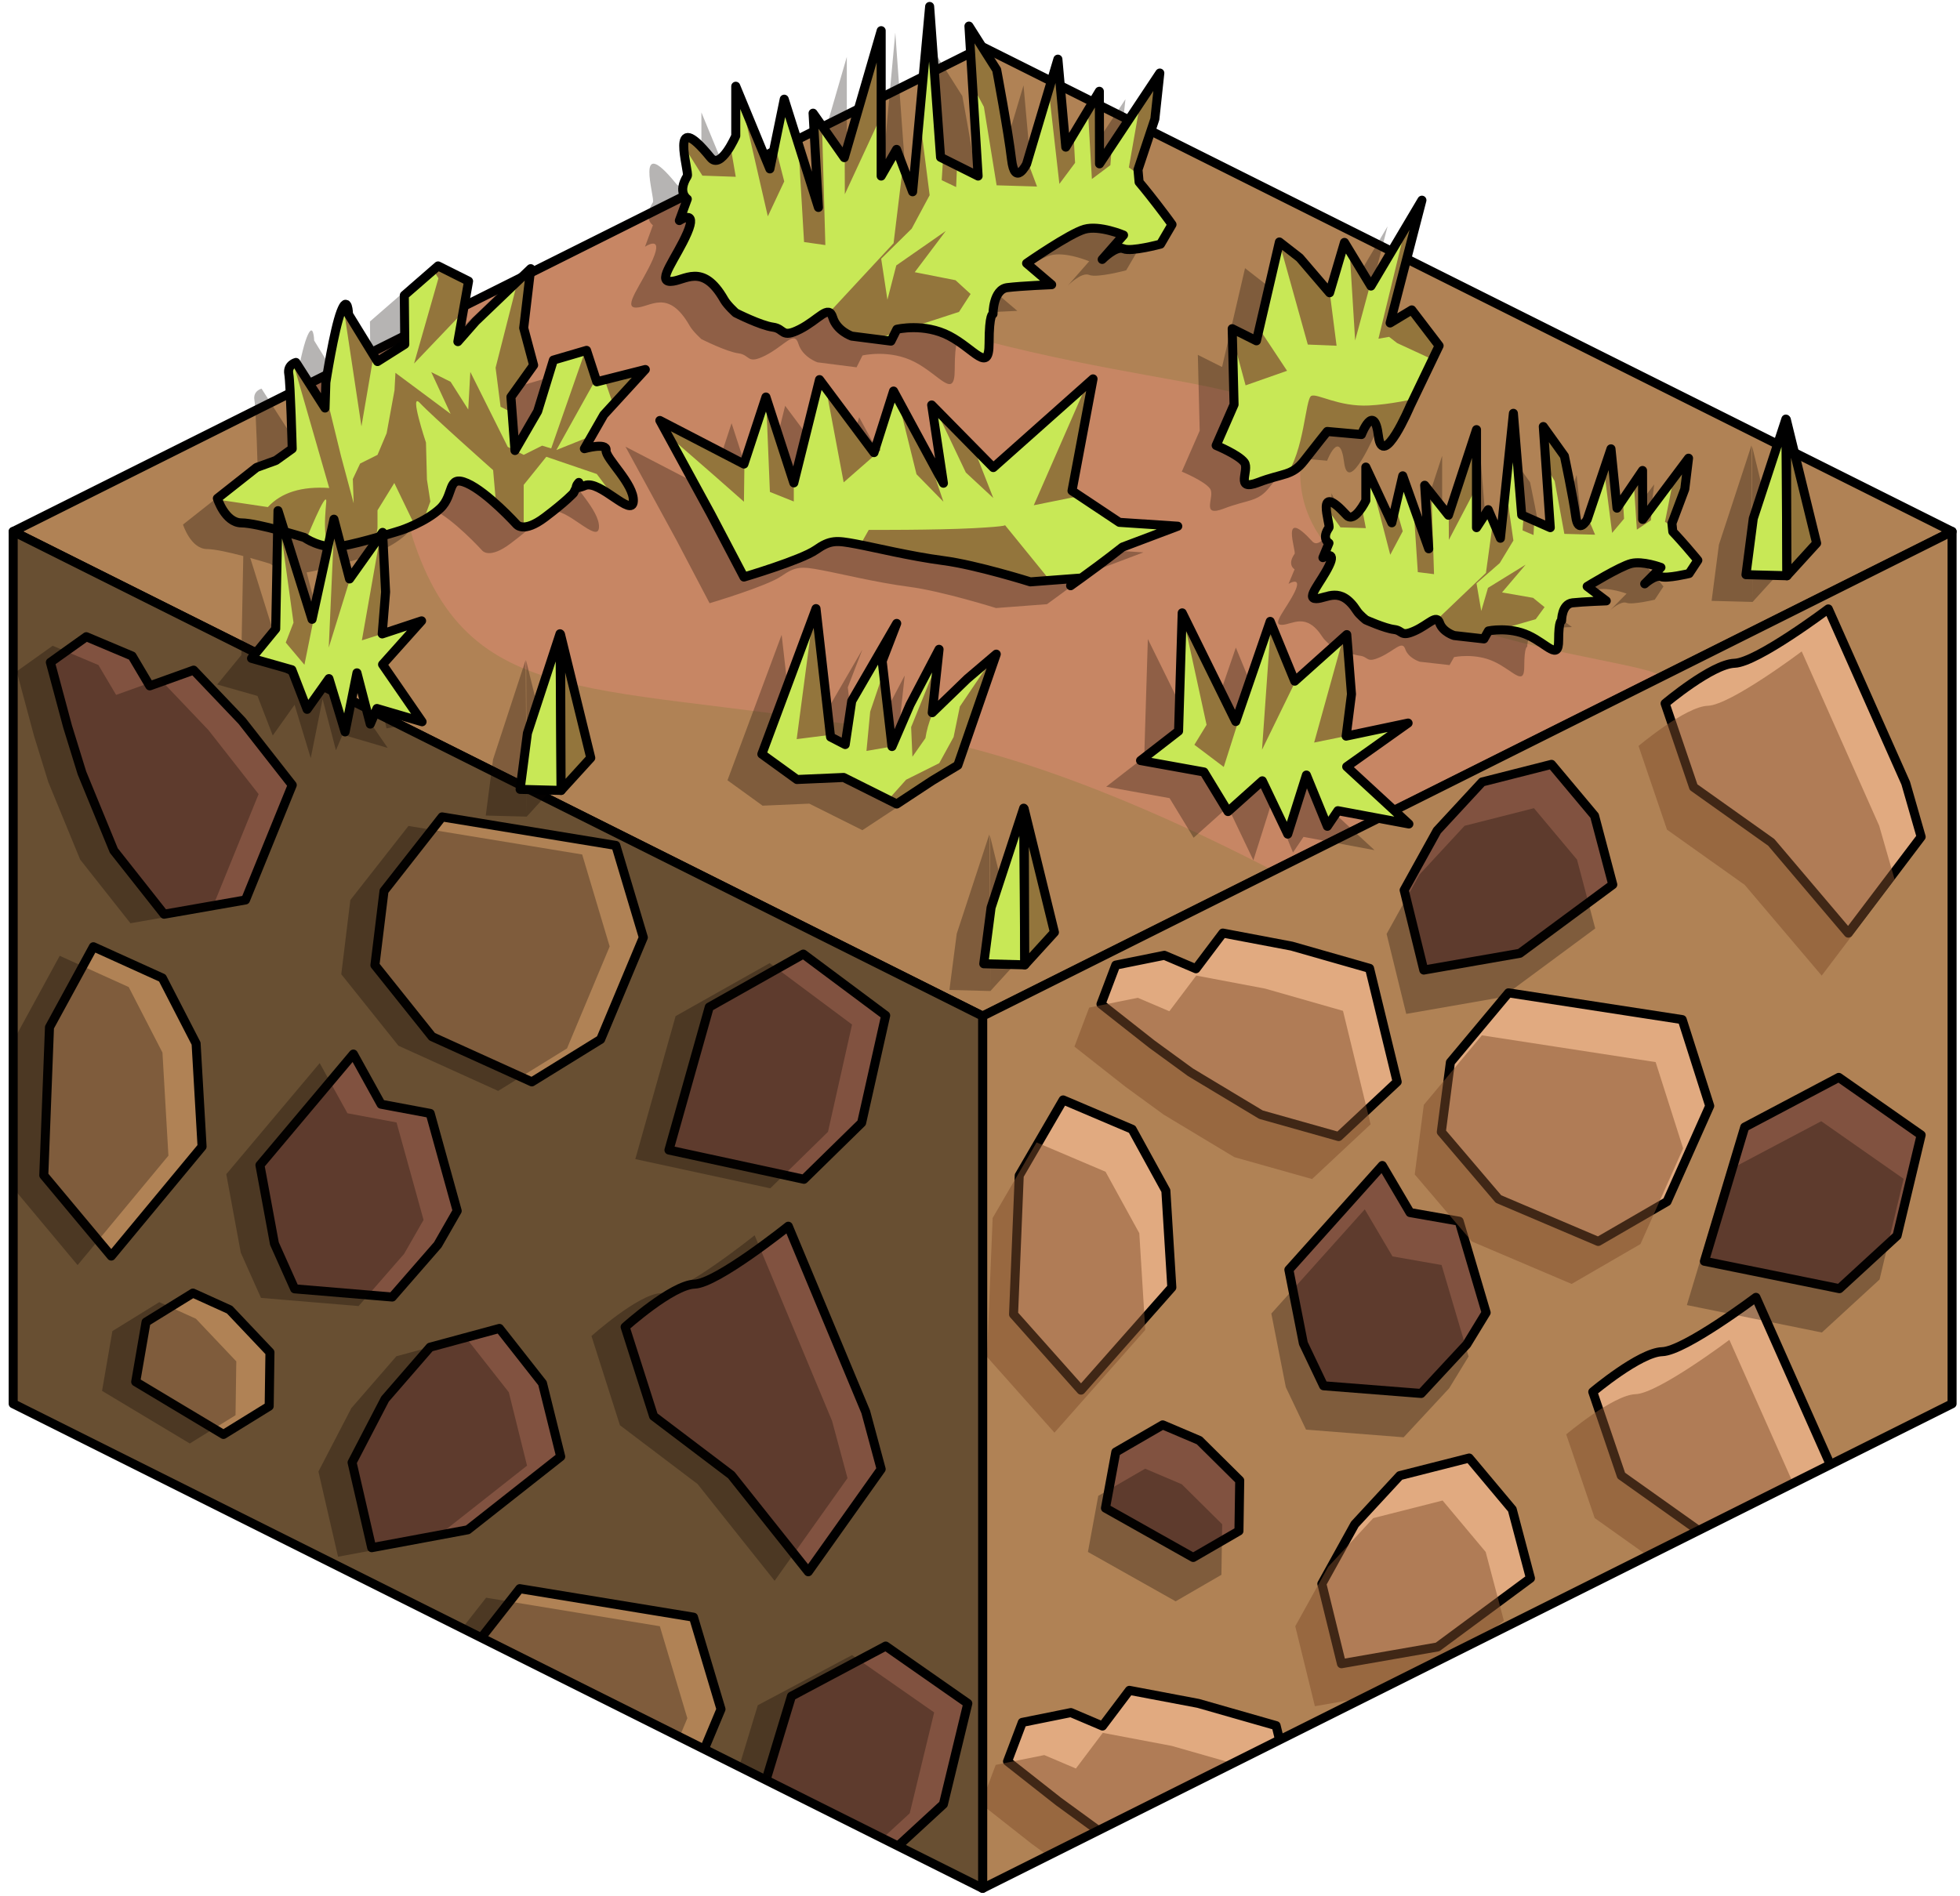 <?xml version="1.0" encoding="UTF-8" standalone="no"?><!DOCTYPE svg PUBLIC "-//W3C//DTD SVG 1.1//EN" "http://www.w3.org/Graphics/SVG/1.1/DTD/svg11.dtd"><svg width="100%" height="100%" viewBox="0 0 217 210" version="1.1" xmlns="http://www.w3.org/2000/svg" xmlns:xlink="http://www.w3.org/1999/xlink" xml:space="preserve" xmlns:serif="http://www.serif.com/" style="fill-rule:evenodd;clip-rule:evenodd;stroke-linecap:round;stroke-linejoin:round;stroke-miterlimit:1.5;"><g id="Dirt_Block15"><path d="M216.123,58.859l-107.332,-53.666l-107.331,53.666l107.331,53.666l107.332,-53.666Z" style="fill:#c78664;"/><clipPath id="_clip1"><path d="M216.123,58.859l-107.332,-53.666l-107.331,53.666l107.331,53.666l107.332,-53.666Z"/></clipPath><g clip-path="url(#_clip1)"><path d="M-10.568,25.969c0,0 25.752,7.572 44.227,16.79c10.717,5.347 10.436,12.284 12.302,17.627c6.806,19.49 22.135,14.676 56.519,21.331c14.621,2.829 30.457,10.551 38.511,14.708c16.652,8.595 35.774,8.946 35.774,8.946l-153.846,33.017l-67.966,-77.834l34.479,-34.585Z" style="fill:#b08255;"/><path d="M183.923,74.959c-1.62,-2.35 -41.14,-4.125 -39.943,-23.447c0.693,-11.186 -13.274,-6.449 -46.624,-17.141c-3.266,-1.048 -10.017,-7.713 -20.764,-13.078c-26.494,-13.227 -64.207,-12.397 -64.207,-12.397l153.225,-35.789l73.088,90.564l-54.775,11.288Z" style="fill:#b08255;"/></g><path d="M216.123,58.859l-107.332,-53.666l-107.331,53.666l107.331,53.666l107.332,-53.666Z" style="fill:none;stroke:#000;stroke-width:1px;"/><g id="Dirt_Block19"><g><g><path d="M216.123,58.859l0,96.598l-107.332,53.666l0,-96.599l107.332,-53.665Z" style="fill:#b08255;"/><clipPath id="_clip2"><path d="M216.123,58.859l0,96.598l-107.332,53.666l0,-96.599l107.332,-53.665Z"/></clipPath><g clip-path="url(#_clip2)"><path d="M114.319,240.013l-7.47,-8.393l0.628,-15.38l4.862,-8.365l7.638,3.248l3.735,6.804l0.66,10.713l-10.053,11.373" style="fill:#e1aa80;stroke:#000;stroke-width:1px;"/><path d="M137.86,209.729l6.48,-6.062l-3.057,-12.565l-8.623,-2.464l-7.622,-1.443l-2.977,3.95l-3.5,-1.488l-5.378,1.086l-1.634,4.319l5.651,4.448l4.24,3.091l7.816,4.703l8.604,2.425Z" style="fill:#e1aa80;stroke:#000;stroke-width:1px;"/><path d="M174.847,216.034l7.62,-4.416l4.724,-10.592l-3.045,-9.558l-19.234,-2.963l-6.431,7.696l-1.006,7.709l6.329,7.428l11.043,4.696Z" style="fill:#e1aa80;stroke:#000;stroke-width:1px;"/><path d="M196.622,179.574l8.069,-10.665l-1.706,-5.942l-8.575,-19.294c0,0 -7.897,5.94 -10.383,6.016c-2.486,0.077 -7.683,4.452 -7.683,4.452l3.152,9.269l8.6,6.112l8.526,10.052Z" style="fill:#e1aa80;stroke:#000;stroke-width:1px;"/><path d="M148.52,184.246l10.639,-1.857l10.284,-7.606l-2.016,-7.625l-4.769,-5.692l-7.679,1.95l-4.985,5.389l-3.647,6.588l2.173,8.853" style="fill:#e1aa80;stroke:#000;stroke-width:1px;"/><path d="M207.332,211.76l-9.119,-6.382l-10.415,5.505l-4.461,14.856l14.945,3.037l6.388,-5.87l2.662,-11.146" style="fill:#e1aa80;stroke:#000;stroke-width:1px;"/><path d="M119.686,153.948l-7.471,-8.393l0.629,-15.38l4.861,-8.365l7.639,3.248l3.734,6.804l0.66,10.713l-10.052,11.373" style="fill:#e1aa80;stroke:#000;stroke-width:1px;"/><path d="M132.105,172.48l-9.714,-5.466l1.146,-6.212l5.191,-3.008l4.057,1.725l4.47,4.429l-0.085,5.597l-5.065,2.935Z" style="fill:#815240;stroke:#000;stroke-width:1px;"/><path d="M162.388,148.885l-5.042,5.431l-10.806,-0.849l-2.238,-4.698l-1.605,-8.155l10.344,-11.542l3.07,5.211l5.436,0.955l2.99,10.126l-2.149,3.521" style="fill:#815240;stroke:#000;stroke-width:1px;"/><path d="M148.207,125.865l6.48,-6.062l-3.057,-12.565l-8.623,-2.463l-7.622,-1.444l-2.977,3.951l-3.5,-1.489l-5.378,1.086l-1.634,4.319l5.651,4.448l4.24,3.091l7.817,4.704l8.603,2.424Z" style="fill:#e1aa80;stroke:#000;stroke-width:1px;"/><path d="M176.945,137.48l7.621,-4.416l4.724,-10.593l-3.045,-9.557l-19.234,-2.964l-6.432,7.697l-1.005,7.709l6.328,7.427l11.043,4.697Z" style="fill:#e1aa80;stroke:#000;stroke-width:1px;"/><path d="M204.63,103.336l8.069,-10.664l-1.707,-5.942l-8.575,-19.295c0,0 -7.897,5.94 -10.382,6.017c-2.486,0.076 -7.683,4.452 -7.683,4.452l3.151,9.269l8.6,6.112l8.527,10.051Z" style="fill:#e1aa80;stroke:#000;stroke-width:1px;"/><path d="M157.633,107.427l10.639,-1.857l10.285,-7.605l-2.017,-7.626l-4.768,-5.692l-7.68,1.951l-4.984,5.388l-3.648,6.589l2.173,8.852" style="fill:#815240;stroke:#000;stroke-width:1px;"/><path d="M212.699,125.695l-9.12,-6.382l-10.414,5.505l-4.461,14.856l14.945,3.037l6.387,-5.87l2.663,-11.146" style="fill:#815240;stroke:#000;stroke-width:1px;"/><path d="M130.162,177.335l-9.713,-5.467l1.145,-6.211l5.192,-3.009l4.056,1.725l4.47,4.429l-0.084,5.597l-5.066,2.936Zm30.283,-23.595l-5.042,5.43l-10.806,-0.848l-2.237,-4.699l-1.606,-8.155l10.344,-11.541l3.071,5.211l5.435,0.955l2.991,10.126l-2.15,3.521Zm50.311,-23.19l-2.662,11.146l-6.388,5.869l-14.945,-3.036l4.461,-14.856l10.415,-5.505l9.119,6.382Zm-55.066,-18.268l10.639,-1.857l10.285,-7.606l-2.017,-7.625l-4.768,-5.692l-7.679,1.95l-4.985,5.389l-3.648,6.588l2.173,8.853Z" style="fill:#0a0500;fill-opacity:0.3;"/><path d="M134.917,214.435l6.48,-6.062l-3.056,-12.565l-8.624,-2.464l-7.622,-1.443l-2.977,3.95l-3.5,-1.488l-5.378,1.086l-1.634,4.319l5.651,4.448l4.24,3.091l7.817,4.704l8.603,2.424Zm10.66,-25.483l10.639,-1.857l10.285,-7.606l-2.017,-7.625l-4.768,-5.692l-7.679,1.95l-4.985,5.389l-3.648,6.588l2.173,8.853Zm48.103,-4.672l8.069,-10.665l-1.707,-5.942l-8.575,-19.294c0,0 -7.897,5.94 -10.383,6.016c-2.485,0.077 -7.683,4.452 -7.683,4.452l3.152,9.269l8.6,6.112l8.527,10.052Zm-76.937,-25.626l-7.47,-8.393l0.628,-15.38l4.862,-8.365l7.638,3.248l3.735,6.804l0.66,10.713l-10.053,11.373Zm57.26,-16.468l7.62,-4.416l4.724,-10.593l-3.045,-9.557l-19.234,-2.964l-6.431,7.697l-1.006,7.709l6.329,7.427l11.043,4.697Zm-28.738,-11.615l6.479,-6.062l-3.056,-12.565l-8.623,-2.463l-7.623,-1.443l-2.976,3.95l-3.5,-1.489l-5.378,1.086l-1.634,4.319l5.651,4.448l4.24,3.091l7.816,4.704l8.604,2.424Zm56.422,-22.529l8.069,-10.664l-1.707,-5.942l-8.574,-19.295c0,0 -7.897,5.94 -10.383,6.017c-2.486,0.076 -7.683,4.452 -7.683,4.452l3.152,9.269l8.6,6.112l8.526,10.051Z" style="fill:#814f2c;fill-opacity:0.5;"/></g><path d="M216.123,58.859l0,96.598l-107.332,53.666l0,-96.599l107.332,-53.665Z" style="fill:none;stroke:#000;stroke-width:1px;"/></g><path d="M1.46,58.859l107.331,53.665l0,96.599l-107.331,-53.666l0,-96.598" style="fill:#684f32;"/><clipPath id="_clip3"><path d="M1.46,58.859l107.331,53.665l0,96.599l-107.331,-53.666l0,-96.598"/></clipPath><g clip-path="url(#_clip3)"><path d="M6.952,230.835l-7.47,-8.945l0.629,-16.394l4.861,-8.916l7.639,3.463l3.734,7.252l0.66,11.418l-10.053,12.122" style="fill:#815240;stroke:#000;stroke-width:1px;"/><path d="M49.654,225.439l-5.042,5.788l-10.805,-0.905l-2.238,-5.007l-1.605,-8.693l10.343,-12.301l3.071,5.554l5.435,1.018l2.991,10.793l-2.15,3.753" style="fill:#815240;stroke:#000;stroke-width:1px;"/><path d="M30.493,198.556l6.48,-6.461l-3.057,-13.393l-8.623,-2.625l-7.622,-1.539l-2.977,4.211l-3.5,-1.587l-5.378,1.157l-1.634,4.605l5.651,4.74l4.24,3.295l7.816,5.013l8.604,2.584Z" style="fill:#815240;stroke:#000;stroke-width:1px;"/><path d="M67.48,205.277l7.62,-4.707l4.724,-11.29l-3.045,-10.188l-19.234,-3.158l-6.431,8.204l-1.006,8.216l6.329,7.917l11.043,5.006Z" style="fill:#b08255;stroke:#000;stroke-width:1px;"/><path d="M89.488,174.061l8.069,-11.366l-1.707,-6.334l-8.575,-20.565c0,0 -7.897,6.331 -10.382,6.413c-2.486,0.081 -7.683,4.745 -7.683,4.745l3.152,9.88l8.599,6.514l8.527,10.713Z" style="fill:#815240;stroke:#000;stroke-width:1px;"/><path d="M41.153,171.395l10.639,-1.98l10.285,-8.106l-2.017,-8.128l-4.768,-6.067l-7.68,2.079l-4.984,5.743l-3.648,7.023l2.173,9.436" style="fill:#815240;stroke:#000;stroke-width:1px;"/><path d="M107.151,188.64l-9.093,-6.35l-10.432,5.55l-4.516,14.885l14.93,2.979l6.408,-5.899l2.703,-11.165" style="fill:#815240;stroke:#000;stroke-width:1px;"/><path d="M12.319,139.101l-7.471,-8.945l0.629,-16.394l4.861,-8.916l7.639,3.463l3.734,7.252l0.661,11.418l-10.053,12.122" style="fill:#b08255;stroke:#000;stroke-width:1px;"/><path d="M24.738,158.854l-9.714,-5.827l1.146,-6.62l5.191,-3.207l4.057,1.839l4.47,4.721l-0.085,5.965l-5.065,3.129Z" style="fill:#b08255;stroke:#000;stroke-width:1px;"/><path d="M48.47,137.848l-5.042,5.788l-10.806,-0.905l-2.238,-5.007l-1.605,-8.693l10.344,-12.301l3.07,5.554l5.436,1.018l2.99,10.793l-2.149,3.753" style="fill:#815240;stroke:#000;stroke-width:1px;"/><path d="M18.167,101.242l9.014,-1.578l5.175,-12.725l-5.559,-7.096l-5.362,-5.63l-4.853,1.742l-1.958,-3.307l-5.07,-2.136l-3.978,2.836l1.911,7.124l1.585,5.13l3.528,8.59l5.567,7.05Z" style="fill:#815240;stroke:#000;stroke-width:1px;"/><path d="M58.881,119.81l7.62,-4.707l4.724,-11.29l-3.045,-10.187l-19.233,-3.159l-6.432,8.204l-1.006,8.216l6.329,7.917l11.043,5.006Z" style="fill:#b08255;stroke:#000;stroke-width:1px;"/><path d="M94.622,74.681l8.069,-11.367l-1.707,-6.334l-8.575,-20.565c0,0 -7.896,6.331 -10.382,6.413c-2.486,0.081 -7.683,4.745 -7.683,4.745l3.152,9.88l8.599,6.514l8.527,10.714Z" style="fill:#815240;stroke:#000;stroke-width:1px;"/><path d="M46.519,79.66l10.639,-1.979l10.285,-8.106l-2.016,-8.128l-4.769,-6.067l-7.679,2.079l-4.985,5.743l-3.648,7.023l2.173,9.435" style="fill:#815240;stroke:#000;stroke-width:1px;"/><path d="M98.058,112.46l-9.119,-6.802l-10.414,5.868l-4.462,15.834l14.946,3.237l6.387,-6.256l2.662,-11.881" style="fill:#815240;stroke:#000;stroke-width:1px;"/><path d="M15.644,251.59l-9.713,-5.827l1.146,-6.621l5.191,-3.206l4.057,1.839l4.47,4.721l-0.085,5.965l-5.066,3.129Zm30.284,-25.149l-5.042,5.788l-10.806,-0.905l-2.238,-5.007l-1.605,-8.693l10.344,-12.302l3.07,5.555l5.436,1.018l2.99,10.793l-2.149,3.753Zm-42.702,5.396l-7.471,-8.946l0.629,-16.393l4.861,-8.916l7.639,3.462l3.734,7.253l0.66,11.418l-10.052,12.122Zm100.199,-42.196l-2.704,11.165l-6.408,5.9l-14.93,-2.979l4.516,-14.885l10.433,-5.55l9.093,6.349Zm-39.672,16.637l7.621,-4.706l4.723,-11.29l-3.045,-10.188l-19.233,-3.158l-6.432,8.204l-1.006,8.216l6.329,7.917l11.043,5.005Zm-36.987,-6.72l6.48,-6.462l-3.056,-13.392l-8.623,-2.626l-7.623,-1.538l-2.976,4.211l-3.5,-1.587l-5.379,1.157l-1.634,4.604l5.651,4.741l4.24,3.294l7.817,5.014l8.603,2.584Zm58.995,-24.495l8.069,-11.367l-1.707,-6.333l-8.574,-20.565c0,0 -7.897,6.331 -10.383,6.413c-2.486,0.081 -7.683,4.745 -7.683,4.745l3.152,9.88l8.6,6.514l8.526,10.713Zm-48.335,-2.667l10.639,-1.979l10.285,-8.106l-2.017,-8.128l-4.768,-6.067l-7.679,2.079l-4.985,5.743l-3.648,7.023l2.173,9.435Zm-16.415,-12.54l-9.713,-5.827l1.145,-6.621l5.192,-3.206l4.056,1.839l4.47,4.72l-0.084,5.966l-5.066,3.129Zm23.732,-21.006l-5.042,5.788l-10.806,-0.905l-2.237,-5.007l-1.606,-8.693l10.344,-12.302l3.07,5.555l5.436,1.018l2.991,10.793l-2.15,3.753Zm-36.151,1.253l-7.47,-8.946l0.628,-16.393l4.862,-8.916l7.638,3.462l3.735,7.253l0.66,11.418l-10.053,12.122Zm85.74,-26.641l-2.663,11.88l-6.387,6.256l-14.945,-3.236l4.461,-15.835l10.414,-5.867l9.12,6.802Zm-39.178,7.35l7.621,-4.707l4.724,-11.29l-3.045,-10.188l-19.234,-3.158l-6.432,8.204l-1.005,8.216l6.328,7.917l11.043,5.006Zm-40.713,-18.568l9.014,-1.578l5.175,-12.725l-5.559,-7.096l-5.363,-5.631l-4.853,1.743l-1.958,-3.307l-5.069,-2.136l-3.979,2.835l1.911,7.125l1.585,5.13l3.529,8.589l5.567,7.051Zm28.352,-21.582l10.639,-1.979l10.284,-8.106l-2.016,-8.128l-4.769,-6.067l-7.679,2.079l-4.984,5.743l-3.648,7.023l2.173,9.435Zm48.102,-4.98l8.069,-11.367l-1.706,-6.333l-8.575,-20.565c0,0 -7.897,6.331 -10.383,6.413c-2.486,0.081 -7.683,4.745 -7.683,4.745l3.152,9.88l8.6,6.514l8.526,10.713Z" style="fill:#0a0500;fill-opacity:0.3;"/></g><path d="M1.46,58.859l107.331,53.665l0,96.599l-107.331,-53.666l0,-96.598" style="fill:none;stroke:#000;stroke-width:1px;"/></g></g><g><path d="M112.936,106.143l-3.284,3.605l-0.063,-17.267l3.347,13.662Zm-3.405,-13.743l-3.608,11.009l-0.809,6.221l4.538,0.118l-0.121,-17.348Zm31.302,-3.667l-2.066,6.538l-2.815,-5.901l-3.8,3.402l-2.664,-4.383l-7.016,-1.265l4.209,-3.262l0.401,-13.092l5.93,12.033l3.813,-11.087l2.719,6.617l5.758,-5.156l0.521,6.595l-0.59,4.647l6.859,-1.444l-6.797,4.827l6.883,6.345l-7.861,-1.467l-1.164,1.725l-2.32,-5.672Zm-54.292,-18.433l-5.998,16.111l3.886,2.813l5.17,-0.226l5.88,2.94l3.929,-2.587l2.833,-1.705l4.256,-12.303l-3.198,2.719l-3.891,3.763l0.755,-7.017l-3.214,6.135l-1.997,4.629l-1.087,-9.457l1.61,-4.175l-4.98,8.591l-0.72,4.822l-1.624,-0.837l-1.61,-14.216Zm-24.939,16.53l-3.285,3.605l-0.062,-17.268l3.347,13.663Zm-3.405,-13.744l-3.608,11.009l-0.809,6.222l4.537,0.118l-0.12,-17.349Zm1.826,-16.239c0.063,0.088 0.309,0.08 0.943,-0.179c1.641,-0.671 5.24,3.648 5.349,1.74c0.11,-1.909 -3.129,-4.77 -3.017,-5.65c0.113,-0.88 -2.401,-0.171 -2.401,-0.171l2.149,-3.749l4.595,-5.018l-5.372,1.36l-1.134,-3.479l-3.671,1.077l-1.742,5.676l-2.511,4.337l-0.448,-5.935l2.512,-3.516l-1.099,-4.118l0.777,-6.569l-6.087,5.826l-1.977,2.252l1.184,-6.695l-3.375,-1.687l-3.739,3.254l0.052,5.427l-3.02,1.908l-3.208,-5.223c0,0 -0.07,-2.31 -0.839,-0.301c-0.768,2.009 -1.672,7.835 -1.672,7.835l-0.089,2.835l-3.226,-5.045c0,0 -0.975,0.242 -0.789,1.276c0.186,1.034 0.379,8.282 0.379,8.282l-1.8,1.29l-2.149,0.782l-4.337,3.423c0,0 0.849,2.702 2.663,2.714c0.876,0.006 2.531,0.384 4.01,0.773l-0.214,10.964l-2.675,3.262l4.46,1.266l1.693,4.383l2.415,-3.402l1.789,5.901l1.314,-6.539l1.475,5.673l0.739,-1.726l4.996,1.468l-4.374,-6.345l4.32,-4.828l-4.36,1.445l0.375,-4.647l-0.312,-6.216c1.164,-0.339 2.034,-0.616 2.034,-0.616c0,0 2.712,-0.904 4.319,-2.411c1.608,-1.507 0.717,-3.79 2.97,-2.799c2.254,0.991 5.492,4.56 5.492,4.56c0,0 0.758,1.008 3.129,-0.778c2.372,-1.786 3.175,-2.69 3.175,-2.69l0.329,-0.657c-0.101,-0.139 0.26,-0.521 0.26,-0.521l-0.26,0.521Zm99.643,-6.367l-3.107,9.476l-2.63,-3.318l0.451,7.036l-2.881,-8.08l-1.209,5.203l-2.875,-6.17l0,3.704c0,0 -1.254,2.571 -2.126,1.62c-3.613,-3.938 -1.755,1.093 -1.958,1.381c-0.87,1.237 0,1.714 0,1.714l-0.668,1.608c0,0 1.569,-0.935 0.668,0.918c-0.901,1.852 -2.607,3.63 -1.421,3.625c1.185,-0.005 2.695,-1.475 4.521,1.364c0.276,0.429 0.984,0.988 0.984,0.988c0,0 2.106,0.944 3.122,1.062c1.017,0.117 0.687,0.87 2.278,0.157c1.59,-0.714 2.424,-1.892 2.767,-0.882c0.344,1.01 1.607,1.396 1.607,1.396l3.299,0.372l0.499,-0.884c0,0 2.291,-0.488 4.413,0.493c2.121,0.98 3.357,2.833 3.357,0.559c0,-2.273 0.33,-2.192 0.33,-2.192c0,0 -0.002,-1.84 1.212,-1.971c1.214,-0.13 3.731,-0.218 3.731,-0.218l-2.112,-1.596c0,0 3.606,-2.223 4.879,-2.543c1.274,-0.32 3.288,0.438 3.288,0.438l-1.797,1.815c0,0 1.15,-1.041 1.797,-0.796c0.647,0.244 3.118,-0.345 3.118,-0.345l0.966,-1.464c0,0 -0.3,-0.389 -1.251,-1.483c-0.95,-1.095 -1.52,-1.684 -1.52,-1.684l-0.095,-0.926l1.422,-3.782l0.416,-3.433l-5.079,6.778l-0.014,-5.416l-2.828,4.169l-0.665,-6.567l-2.637,7.83c0,0 -0.991,1.74 -1.268,-0.351c-0.277,-2.091 -1.252,-6.68 -1.252,-6.68l-2.337,-3.267l0.773,11.194l-3.164,-1.401l-0.92,-11.26l-1.436,13.834l-1.351,-3.163l-1.297,1.99l0,-10.852Zm-131.959,11.307c1.234,0.341 2.191,0.639 2.191,0.639c0,0 1.081,0.794 2.611,0.984l-1.765,8.074l-3.037,-9.697Zm78.46,-7.107l-6.821,-6.933l1.3,8.667l-5.521,-10.208l-2.166,6.818l-6.032,-8.085l-2.845,11.437l-3.086,-9.506l-2.435,7.421l-9.31,-4.825l5.657,10.375l3.653,6.962c0,0 6.341,-1.878 7.954,-3.004c1.613,-1.126 2.271,-1.062 4.428,-0.661c2.157,0.401 6.031,1.364 9.703,1.846c3.672,0.481 9.628,2.353 9.628,2.353l5.645,-0.428c2.677,-1.925 4.554,-3.424 4.554,-3.424l6.119,-2.311l-6.466,-0.427l-5.243,-3.492l2.327,-12.397l-11.043,9.822Zm-71.271,12.335l-0.947,-3.627c1.148,-0.185 2.861,-0.642 4.263,-1.045l-3.316,4.672Zm159.021,-17.705l-3.608,11.009l-0.809,6.222l4.537,0.118l-0.12,-17.349Zm3.405,13.744l-3.285,3.605l-0.062,-17.268l3.347,13.663Zm-44.824,-25.833l-2.397,1.445l3.522,-13.596l-5.644,9.508l-2.932,-4.831l-1.644,5.572l-3.317,-3.872l-2.242,-1.748l-2.543,10.943l-2.683,-1.343l0.206,8.401l-1.981,4.53c0,0 2.464,1.013 3.112,1.868c0.648,0.854 -1.151,3.263 1.558,2.221c2.709,-1.042 3.738,-0.682 5.063,-2.391c1.324,-1.71 2.564,-3.245 2.564,-3.245l3.788,0.34c0,0 1.408,-3.655 1.882,0.169c0.474,3.823 3.505,-3.318 3.505,-3.318l3.21,-6.687l-3.027,-3.966Zm-58.743,-30.923l-4.083,14.058l-3.457,-4.922l0.593,10.437l-3.786,-11.987l-1.589,7.719l-3.778,-9.153l0,5.495c0,0 -1.647,3.814 -2.793,2.403c-4.748,-5.841 -2.307,1.622 -2.573,2.05c-1.144,1.834 0,2.542 0,2.542l-0.879,2.385c0,0 2.063,-1.386 0.879,1.362c-1.185,2.747 -3.426,5.385 -1.868,5.377c1.558,-0.007 3.542,-2.188 5.941,2.024c0.363,0.637 1.293,1.466 1.293,1.466c0,0 2.767,1.401 4.103,1.575c1.337,0.174 0.903,1.291 2.993,0.233c2.09,-1.058 3.186,-2.807 3.637,-1.308c0.452,1.499 2.112,2.071 2.112,2.071l4.335,0.552l0.656,-1.312c0,0 3.01,-0.723 5.798,0.732c2.788,1.454 4.412,4.202 4.412,0.83c0,-3.373 0.434,-3.253 0.434,-3.253c0,0 -0.003,-2.73 1.592,-2.924c1.596,-0.193 4.903,-0.324 4.903,-0.324l-2.776,-2.367c0,0 4.739,-3.297 6.413,-3.772c1.674,-0.475 4.321,0.649 4.321,0.649l-2.363,2.692c0,0 1.512,-1.543 2.363,-1.181c0.85,0.363 4.097,-0.511 4.097,-0.511l1.269,-2.172c0,0 -0.394,-0.576 -1.643,-2.2c-1.249,-1.623 -1.999,-2.498 -1.999,-2.498l-0.125,-1.374l1.869,-5.61l0.548,-5.093l-6.675,10.055l-0.018,-8.035l-3.717,6.185l-0.874,-9.742l-3.466,11.616c0,0 -1.301,2.581 -1.666,-0.521c-0.364,-3.101 -1.645,-9.91 -1.645,-9.91l-3.07,-4.847l1.015,16.608l-4.158,-2.079l-1.209,-16.704l-1.887,20.522l-1.775,-4.693l-1.704,2.954l0,-16.1Z" style="fill:#0a0500;fill-opacity:0.3;"/><g id="GrassBlank02"><path d="M144.637,85.833l-2.066,6.539l-2.815,-5.901l-3.8,3.402l-2.664,-4.383l-7.016,-1.266l4.209,-3.262l0.401,-13.091l5.93,12.032l3.813,-11.087l2.719,6.618l5.758,-5.157l0.521,6.596l-0.59,4.647l6.859,-1.445l-6.797,4.828l6.883,6.345l-7.861,-1.468l-1.164,1.726l-2.32,-5.673" style="fill:#93753c;"/><clipPath id="_clip4"><path d="M144.637,85.833l-2.066,6.539l-2.815,-5.901l-3.8,3.402l-2.664,-4.383l-7.016,-1.266l4.209,-3.262l0.401,-13.091l5.93,12.032l3.813,-11.087l2.719,6.618l5.758,-5.157l0.521,6.596l-0.59,4.647l6.859,-1.445l-6.797,4.828l6.883,6.345l-7.861,-1.468l-1.164,1.726l-2.32,-5.673"/></clipPath><g clip-path="url(#_clip4)"><path d="M130.886,67.871l2.699,12.399l-1.35,2.21l3.253,2.455l1.521,-4.788l-2.061,-7.098l4.548,-5.153l1.333,-0.518l-1.105,15.654l3.789,-7.761l1.429,-5.437l3.991,0l-3.438,12.4l5.543,-1.13l4.051,-5.412l3.386,1.693l-2.728,3.069l0.375,14.207l-8.38,-2.553l-2.984,3.509l-2.794,-1.9l-0.959,-2.23l-8.458,-1.138l-7.505,-6.293l4.308,-12.749l1.536,-3.436" style="fill:#c8e856;"/></g><path d="M144.637,85.833l-2.066,6.539l-2.815,-5.901l-3.8,3.402l-2.664,-4.383l-7.016,-1.266l4.209,-3.262l0.401,-13.091l5.93,12.032l3.813,-11.087l2.719,6.618l5.758,-5.157l0.521,6.596l-0.59,4.647l6.859,-1.445l-6.797,4.828l6.883,6.345l-7.861,-1.468l-1.164,1.726l-2.32,-5.673" style="fill:none;stroke:#000;stroke-width:1px;"/><path d="M156.302,34.321l-2.397,1.446l3.522,-13.597l-5.644,9.509l-2.932,-4.832l-1.644,5.573l-3.317,-3.873l-2.242,-1.748l-2.543,10.944l-2.683,-1.343l0.206,8.401l-1.981,4.529c0,0 2.464,1.014 3.112,1.868c0.648,0.855 -1.151,3.263 1.558,2.221c2.709,-1.041 3.738,-0.681 5.063,-2.391c1.324,-1.709 2.564,-3.245 2.564,-3.245l3.787,0.34c0,0 1.409,-3.654 1.883,0.169c0.474,3.823 3.505,-3.317 3.505,-3.317l3.21,-6.688l-3.027,-3.966Z" style="fill:#93753c;"/><clipPath id="_clip5"><path d="M156.302,34.321l-2.397,1.446l3.522,-13.597l-5.644,9.509l-2.932,-4.832l-1.644,5.573l-3.317,-3.873l-2.242,-1.748l-2.543,10.944l-2.683,-1.343l0.206,8.401l-1.981,4.529c0,0 2.464,1.014 3.112,1.868c0.648,0.855 -1.151,3.263 1.558,2.221c2.709,-1.041 3.738,-0.681 5.063,-2.391c1.324,-1.709 2.564,-3.245 2.564,-3.245l3.787,0.34c0,0 1.409,-3.654 1.883,0.169c0.474,3.823 3.505,-3.317 3.505,-3.317l3.21,-6.688l-3.027,-3.966Z"/></clipPath><g clip-path="url(#_clip5)"><path d="M135.589,34.123l2.316,8.553l4.591,-1.613l-4.449,-6.719l3.344,-8.384l3.401,12.198l3.185,0.13l-0.768,-5.994l2.003,-7.891l0.821,13.298l1.759,-6.524l1.411,-3.662l3.319,-6.103l-3.909,16.099l1.181,-0.207l0.887,0.69l3.573,1.653l3.53,3.147c0,0 -5.698,1.884 -10.227,2.111c-3.358,0.167 -5.756,-1.38 -6.378,-1.062c-0.678,0.346 -0.748,6.145 -2.884,8.954c-2.478,3.26 -7.01,3.564 -7.01,3.564l-2.01,-9.805l2.314,-12.433" style="fill:#c8e856;"/></g><path d="M156.302,34.321l-2.397,1.446l3.522,-13.597l-5.644,9.509l-2.932,-4.832l-1.644,5.573l-3.317,-3.873l-2.242,-1.748l-2.543,10.944l-2.683,-1.343l0.206,8.401l-1.981,4.529c0,0 2.464,1.014 3.112,1.868c0.648,0.855 -1.151,3.263 1.558,2.221c2.709,-1.041 3.738,-0.681 5.063,-2.391c1.324,-1.709 2.564,-3.245 2.564,-3.245l3.787,0.34c0,0 1.409,-3.654 1.883,0.169c0.474,3.823 3.505,-3.317 3.505,-3.317l3.21,-6.688l-3.027,-3.966Z" style="fill:none;stroke:#000;stroke-width:1px;"/><g><path d="M113.335,89.5l-3.608,11.009l-0.809,6.222l4.538,0.118l-0.121,-17.349Z" style="fill:#c8e856;stroke:#000;stroke-width:1px;"/><path d="M116.74,103.244l-3.284,3.605l-0.063,-17.268l3.347,13.663Z" style="fill:#93753c;stroke:#000;stroke-width:1px;"/></g><g><path d="M197.721,46.411l-3.608,11.009l-0.809,6.221l4.537,0.118l-0.12,-17.348Z" style="fill:#c8e856;stroke:#000;stroke-width:1px;"/><path d="M201.126,60.154l-3.285,3.605l-0.062,-17.267l3.347,13.662Z" style="fill:#93753c;stroke:#000;stroke-width:1px;"/></g><g><path d="M62.001,70.187l-3.608,11.009l-0.809,6.221l4.537,0.118l-0.12,-17.348Z" style="fill:#c8e856;stroke:#000;stroke-width:1px;"/><path d="M65.406,83.93l-3.285,3.605l-0.062,-17.267l3.347,13.662Z" style="fill:#93753c;stroke:#000;stroke-width:1px;"/></g><path d="M90.345,67.4l-5.998,16.112l3.886,2.813l5.17,-0.226l5.88,2.94l3.929,-2.587l2.833,-1.706l4.256,-12.302l-3.198,2.718l-3.891,3.763l0.755,-7.017l-3.214,6.135l-1.997,4.63l-1.087,-9.457l1.61,-4.175l-4.98,8.591l-0.72,4.821l-1.624,-0.837l-1.61,-14.216Z" style="fill:#93753c;"/><clipPath id="_clip6"><path d="M90.345,67.4l-5.998,16.112l3.886,2.813l5.17,-0.226l5.88,2.94l3.929,-2.587l2.833,-1.706l4.256,-12.302l-3.198,2.718l-3.891,3.763l0.755,-7.017l-3.214,6.135l-1.997,4.63l-1.087,-9.457l1.61,-4.175l-4.98,8.591l-0.72,4.821l-1.624,-0.837l-1.61,-14.216Z"/></clipPath><g clip-path="url(#_clip6)"><path d="M90.42,65.134l-2.216,16.72l4.386,-0.555l1.709,-12.781l5.427,0.299l-3.383,9.991l-0.412,4.351l2.825,-0.486l1.57,-8.128l3.97,-2.472l-3.42,8.452l0.142,3.279l1.44,-2.056c0.255,-1.668 0.941,-3.372 2.055,-5.11l6.623,-5.602l-4.866,7.207l-0.694,3.383l-1.588,2.888l-3.669,1.834l-1.563,1.75c0,0 -2.531,2.881 -3.825,2.999c-1.293,0.117 -7.056,-0.059 -8.408,-0.588c-1.352,-0.529 -6.611,-3.888 -6.611,-3.888l3.184,-11.778l7.324,-9.709Z" style="fill:#c8e856;"/></g><path d="M90.345,67.4l-5.998,16.112l3.886,2.813l5.17,-0.226l5.88,2.94l3.929,-2.587l2.833,-1.706l4.256,-12.302l-3.198,2.718l-3.891,3.763l0.755,-7.017l-3.214,6.135l-1.997,4.63l-1.087,-9.457l1.61,-4.175l-4.98,8.591l-0.72,4.821l-1.624,-0.837l-1.61,-14.216Z" style="fill:none;stroke:#000;stroke-width:1px;"/><path d="M97.559,3.398l-4.083,14.058l-3.457,-4.921l0.593,10.437l-3.786,-11.987l-1.589,7.719l-3.778,-9.154l0,5.496c0,0 -1.647,3.813 -2.793,2.403c-4.748,-5.842 -2.307,1.622 -2.573,2.049c-1.144,1.835 0,2.542 0,2.542l-0.879,2.386c0,0 2.063,-1.387 0.879,1.361c-1.185,2.748 -3.426,5.385 -1.868,5.378c1.558,-0.007 3.542,-2.188 5.941,2.024c0.363,0.637 1.293,1.466 1.293,1.466c0,0 2.767,1.4 4.103,1.574c1.336,0.174 0.903,1.292 2.993,0.233c2.09,-1.058 3.186,-2.806 3.637,-1.308c0.452,1.499 2.112,2.071 2.112,2.071l4.335,0.552l0.656,-1.311c0,0 3.01,-0.723 5.798,0.731c2.788,1.455 4.412,4.202 4.412,0.83c0,-3.372 0.434,-3.253 0.434,-3.253c0,0 -0.003,-2.73 1.592,-2.923c1.596,-0.194 4.903,-0.324 4.903,-0.324l-2.776,-2.368c0,0 4.739,-3.297 6.413,-3.771c1.674,-0.475 4.321,0.649 4.321,0.649l-2.363,2.692c0,0 1.512,-1.544 2.363,-1.181c0.85,0.362 4.097,-0.512 4.097,-0.512l1.269,-2.171c0,0 -0.394,-0.577 -1.643,-2.2c-1.249,-1.624 -1.999,-2.498 -1.999,-2.498l-0.125,-1.374l1.869,-5.611l0.548,-5.092l-6.675,10.054l-0.018,-8.034l-3.717,6.185l-0.874,-9.742l-3.466,11.615c0,0 -1.301,2.581 -1.666,-0.52c-0.364,-3.102 -1.645,-9.911 -1.645,-9.911l-3.07,-4.846l1.015,16.607l-4.158,-2.079l-1.209,-16.704l-1.887,20.523l-1.775,-4.693l-1.704,2.953l0,-16.1Z" style="fill:#93753c;"/><clipPath id="_clip7"><path d="M97.559,3.398l-4.083,14.058l-3.457,-4.921l0.593,10.437l-3.786,-11.987l-1.589,7.719l-3.778,-9.154l0,5.496c0,0 -1.647,3.813 -2.793,2.403c-4.748,-5.842 -2.307,1.622 -2.573,2.049c-1.144,1.835 0,2.542 0,2.542l-0.879,2.386c0,0 2.063,-1.387 0.879,1.361c-1.185,2.748 -3.426,5.385 -1.868,5.378c1.558,-0.007 3.542,-2.188 5.941,2.024c0.363,0.637 1.293,1.466 1.293,1.466c0,0 2.767,1.4 4.103,1.574c1.336,0.174 0.903,1.292 2.993,0.233c2.09,-1.058 3.186,-2.806 3.637,-1.308c0.452,1.499 2.112,2.071 2.112,2.071l4.335,0.552l0.656,-1.311c0,0 3.01,-0.723 5.798,0.731c2.788,1.455 4.412,4.202 4.412,0.83c0,-3.372 0.434,-3.253 0.434,-3.253c0,0 -0.003,-2.73 1.592,-2.923c1.596,-0.194 4.903,-0.324 4.903,-0.324l-2.776,-2.368c0,0 4.739,-3.297 6.413,-3.771c1.674,-0.475 4.321,0.649 4.321,0.649l-2.363,2.692c0,0 1.512,-1.544 2.363,-1.181c0.85,0.362 4.097,-0.512 4.097,-0.512l1.269,-2.171c0,0 -0.394,-0.577 -1.643,-2.2c-1.249,-1.624 -1.999,-2.498 -1.999,-2.498l-0.125,-1.374l1.869,-5.611l0.548,-5.092l-6.675,10.054l-0.018,-8.034l-3.717,6.185l-0.874,-9.742l-3.466,11.615c0,0 -1.301,2.581 -1.666,-0.52c-0.364,-3.102 -1.645,-9.911 -1.645,-9.911l-3.07,-4.846l1.015,16.607l-4.158,-2.079l-1.209,-16.704l-1.887,20.523l-1.775,-4.693l-1.704,2.953l0,-16.1Z"/></clipPath><g clip-path="url(#_clip7)"><path d="M73.649,12.91l4.116,6.541l3.694,0.128l-1.776,-10.36l1.776,-0.703l3.55,15.44l1.817,-3.866l-2.411,-9.4l3.58,-1.34l1.025,17.455l2.358,0.336l-0.423,-15.074l2.541,-2.848l0.039,12.291l8.21,-17.726l-2.813,23.149l-12.106,13.045l-14.931,-7.648l1.754,-19.42Z" style="fill:#c8e856;"/><path d="M106.436,7.164l2.494,4.668l1.41,8.69l4.473,0.135l-1.155,-3.069l-1.339,-9.145l3.325,-2.558l1.645,14.481l1.736,-2.331l-0.506,-9.523l1.765,0.882l0.604,10.432l2.046,-1.535l0.907,-11.934l2.802,2.726l-1.663,9.464l2.794,1.943l8.514,6.476c0,0 -11.061,5.503 -12.559,6.28c-1.498,0.776 -8.852,7.427 -8.852,7.427l-13.173,2.364l-4.145,-5.689l8.618,-2.808l1.282,-1.981l-1.669,-1.526l-4.516,-0.891l3.435,-4.561l-5.479,3.814l-0.98,3.796l-0.691,-4.54l3.377,-3.326l1.989,-3.709l-1.669,-13.109l-0.463,-8.858l2.693,0.785l1.25,11.92l-0.475,7.6l1.596,0.761l0.579,-13.551Z" style="fill:#c8e856;"/></g><path d="M97.559,3.398l-4.083,14.058l-3.457,-4.921l0.593,10.437l-3.786,-11.987l-1.589,7.719l-3.778,-9.154l0,5.496c0,0 -1.647,3.813 -2.793,2.403c-4.748,-5.842 -2.307,1.622 -2.573,2.049c-1.144,1.835 0,2.542 0,2.542l-0.879,2.386c0,0 2.063,-1.387 0.879,1.361c-1.185,2.748 -3.426,5.385 -1.868,5.378c1.558,-0.007 3.542,-2.188 5.941,2.024c0.363,0.637 1.293,1.466 1.293,1.466c0,0 2.767,1.4 4.103,1.574c1.336,0.174 0.903,1.292 2.993,0.233c2.09,-1.058 3.186,-2.806 3.637,-1.308c0.452,1.499 2.112,2.071 2.112,2.071l4.335,0.552l0.656,-1.311c0,0 3.01,-0.723 5.798,0.731c2.788,1.455 4.412,4.202 4.412,0.83c0,-3.372 0.434,-3.253 0.434,-3.253c0,0 -0.003,-2.73 1.592,-2.923c1.596,-0.194 4.903,-0.324 4.903,-0.324l-2.776,-2.368c0,0 4.739,-3.297 6.413,-3.771c1.674,-0.475 4.321,0.649 4.321,0.649l-2.363,2.692c0,0 1.512,-1.544 2.363,-1.181c0.85,0.362 4.097,-0.512 4.097,-0.512l1.269,-2.171c0,0 -0.394,-0.577 -1.643,-2.2c-1.249,-1.624 -1.999,-2.498 -1.999,-2.498l-0.125,-1.374l1.869,-5.611l0.548,-5.092l-6.675,10.054l-0.018,-8.034l-3.717,6.185l-0.874,-9.742l-3.466,11.615c0,0 -1.301,2.581 -1.666,-0.52c-0.364,-3.102 -1.645,-9.911 -1.645,-9.911l-3.07,-4.846l1.015,16.607l-4.158,-2.079l-1.209,-16.704l-1.887,20.523l-1.775,-4.693l-1.704,2.953l0,-16.1Z" style="fill:none;stroke:#000;stroke-width:1px;"/><path d="M163.47,47.58l-3.107,9.477l-2.63,-3.318l0.45,7.035l-2.88,-8.08l-1.209,5.203l-2.875,-6.17l0,3.705c0,0 -1.254,2.57 -2.126,1.62c-3.613,-3.938 -1.755,1.093 -1.958,1.381c-0.87,1.237 0,1.713 0,1.713l-0.668,1.608c0,0 1.569,-0.934 0.668,0.918c-0.901,1.852 -2.607,3.63 -1.421,3.625c1.185,-0.005 2.695,-1.475 4.521,1.364c0.276,0.43 0.984,0.989 0.984,0.989c0,0 2.106,0.944 3.122,1.061c1.017,0.117 0.687,0.87 2.278,0.157c1.59,-0.713 2.424,-1.892 2.767,-0.882c0.344,1.011 1.607,1.396 1.607,1.396l3.299,0.372l0.499,-0.884c0,0 2.291,-0.487 4.413,0.493c2.121,0.981 3.357,2.833 3.357,0.56c0,-2.273 0.33,-2.193 0.33,-2.193c0,0 -0.002,-1.84 1.212,-1.97c1.214,-0.131 3.731,-0.219 3.731,-0.219l-2.112,-1.596c0,0 3.606,-2.222 4.879,-2.542c1.274,-0.32 3.288,0.437 3.288,0.437l-1.797,1.815c0,0 1.15,-1.04 1.797,-0.796c0.647,0.244 3.118,-0.345 3.118,-0.345l0.966,-1.464c0,0 -0.3,-0.388 -1.251,-1.483c-0.95,-1.094 -1.52,-1.683 -1.52,-1.683l-0.095,-0.927l1.421,-3.782l0.417,-3.432l-5.079,6.777l-0.014,-5.416l-2.828,4.17l-0.666,-6.567l-2.636,7.829c0,0 -0.991,1.74 -1.268,-0.35c-0.277,-2.091 -1.252,-6.681 -1.252,-6.681l-2.337,-3.267l0.773,11.195l-3.164,-1.402l-0.92,-11.259l-1.436,13.834l-1.351,-3.164l-1.297,1.991l0,-10.853Z" style="fill:#93753c;"/><clipPath id="_clip8"><path d="M163.47,47.58l-3.107,9.477l-2.63,-3.318l0.45,7.035l-2.88,-8.08l-1.209,5.203l-2.875,-6.17l0,3.705c0,0 -1.254,2.57 -2.126,1.62c-3.613,-3.938 -1.755,1.093 -1.958,1.381c-0.87,1.237 0,1.713 0,1.713l-0.668,1.608c0,0 1.569,-0.934 0.668,0.918c-0.901,1.852 -2.607,3.63 -1.421,3.625c1.185,-0.005 2.695,-1.475 4.521,1.364c0.276,0.43 0.984,0.989 0.984,0.989c0,0 2.106,0.944 3.122,1.061c1.017,0.117 0.687,0.87 2.278,0.157c1.59,-0.713 2.424,-1.892 2.767,-0.882c0.344,1.011 1.607,1.396 1.607,1.396l3.299,0.372l0.499,-0.884c0,0 2.291,-0.487 4.413,0.493c2.121,0.981 3.357,2.833 3.357,0.56c0,-2.273 0.33,-2.193 0.33,-2.193c0,0 -0.002,-1.84 1.212,-1.97c1.214,-0.131 3.731,-0.219 3.731,-0.219l-2.112,-1.596c0,0 3.606,-2.222 4.879,-2.542c1.274,-0.32 3.288,0.437 3.288,0.437l-1.797,1.815c0,0 1.15,-1.04 1.797,-0.796c0.647,0.244 3.118,-0.345 3.118,-0.345l0.966,-1.464c0,0 -0.3,-0.388 -1.251,-1.483c-0.95,-1.094 -1.52,-1.683 -1.52,-1.683l-0.095,-0.927l1.421,-3.782l0.417,-3.432l-5.079,6.777l-0.014,-5.416l-2.828,4.17l-0.666,-6.567l-2.636,7.829c0,0 -0.991,1.74 -1.268,-0.35c-0.277,-2.091 -1.252,-6.681 -1.252,-6.681l-2.337,-3.267l0.773,11.195l-3.164,-1.402l-0.92,-11.259l-1.436,13.834l-1.351,-3.164l-1.297,1.991l0,-10.853Z"/></clipPath><g clip-path="url(#_clip8)"><path d="M145.276,53.992l3.132,4.409l2.811,0.086l-1.352,-6.983l1.352,-0.474l2.701,10.408l1.383,-2.606l-1.835,-6.337l2.725,-0.903l0.779,11.766l1.795,0.226l-0.322,-10.161l1.934,-1.919l0.029,8.285l6.248,-11.949l-2.141,15.604l-9.212,8.794l-11.363,-5.155l1.336,-13.091Z" style="fill:#c8e856;"/><path d="M170.225,50.119l1.898,3.147l1.073,5.857l3.404,0.091l-0.878,-2.069l-1.02,-6.164l2.531,-1.724l1.251,9.761l1.321,-1.571l-0.384,-6.42l1.343,0.595l0.459,7.032l1.557,-1.035l0.69,-8.044l2.132,1.837l-1.265,6.38l2.126,1.309l6.479,4.366c0,0 -8.417,3.709 -9.557,4.233c-1.14,0.523 -6.736,5.006 -6.736,5.006l-10.024,1.594l-3.155,-3.835l6.558,-1.893l0.976,-1.335l-1.27,-1.029l-3.437,-0.6l2.614,-3.075l-4.169,2.571l-0.746,2.559l-0.526,-3.061l2.57,-2.241l1.514,-2.5l-1.27,-8.837l-0.353,-5.971l2.05,0.529l0.951,8.035l-0.361,5.123l1.214,0.513l0.44,-9.134Z" style="fill:#c8e856;"/></g><path d="M163.47,47.58l-3.107,9.477l-2.63,-3.318l0.45,7.035l-2.88,-8.08l-1.209,5.203l-2.875,-6.17l0,3.705c0,0 -1.254,2.57 -2.126,1.62c-3.613,-3.938 -1.755,1.093 -1.958,1.381c-0.87,1.237 0,1.713 0,1.713l-0.668,1.608c0,0 1.569,-0.934 0.668,0.918c-0.901,1.852 -2.607,3.63 -1.421,3.625c1.185,-0.005 2.695,-1.475 4.521,1.364c0.276,0.43 0.984,0.989 0.984,0.989c0,0 2.106,0.944 3.122,1.061c1.017,0.117 0.687,0.87 2.278,0.157c1.59,-0.713 2.424,-1.892 2.767,-0.882c0.344,1.011 1.607,1.396 1.607,1.396l3.299,0.372l0.499,-0.884c0,0 2.291,-0.487 4.413,0.493c2.121,0.981 3.357,2.833 3.357,0.56c0,-2.273 0.33,-2.193 0.33,-2.193c0,0 -0.002,-1.84 1.212,-1.97c1.214,-0.131 3.731,-0.219 3.731,-0.219l-2.112,-1.596c0,0 3.606,-2.222 4.879,-2.542c1.274,-0.32 3.288,0.437 3.288,0.437l-1.797,1.815c0,0 1.15,-1.04 1.797,-0.796c0.647,0.244 3.118,-0.345 3.118,-0.345l0.966,-1.464c0,0 -0.3,-0.388 -1.251,-1.483c-0.95,-1.094 -1.52,-1.683 -1.52,-1.683l-0.095,-0.927l1.421,-3.782l0.417,-3.432l-5.079,6.777l-0.014,-5.416l-2.828,4.17l-0.666,-6.567l-2.636,7.829c0,0 -0.991,1.74 -1.268,-0.35c-0.277,-2.091 -1.252,-6.681 -1.252,-6.681l-2.337,-3.267l0.773,11.195l-3.164,-1.402l-0.92,-11.259l-1.436,13.834l-1.351,-3.164l-1.297,1.991l0,-10.853Z" style="fill:none;stroke:#000;stroke-width:1px;"/><path d="M57.98,36.322l0.777,-6.569l-6.087,5.826l-1.977,2.253l1.184,-6.695l-3.375,-1.688l-3.739,3.255l0.052,5.426l-3.02,1.909l-3.208,-5.224c0,0 -0.07,-2.31 -0.839,-0.301c-0.768,2.009 -1.672,7.835 -1.672,7.835l-0.089,2.836l-3.226,-5.046c0,0 -0.975,0.243 -0.789,1.277c0.186,1.034 0.379,8.282 0.379,8.282l-1.8,1.29l-2.149,0.782l-4.337,3.422c0,0 0.849,2.703 2.663,2.715c1.814,0.012 6.974,1.619 6.974,1.619c0,0 1.802,1.324 4.046,0.963c2.245,-0.36 6.665,-1.767 6.665,-1.767c0,0 2.712,-0.904 4.319,-2.41c1.607,-1.507 0.717,-3.791 2.97,-2.8c2.254,0.992 5.492,4.561 5.492,4.561c0,0 0.758,1.008 3.129,-0.779c2.372,-1.786 3.175,-2.69 3.175,-2.69l0.589,-1.177c0,0 -0.958,1.013 0.683,0.341c1.641,-0.671 5.24,3.649 5.349,1.74c0.11,-1.908 -3.129,-4.77 -3.017,-5.649c0.113,-0.88 -2.401,-0.171 -2.401,-0.171l2.149,-3.75l4.595,-5.017l-5.372,1.36l-1.134,-3.48l-3.671,1.077l-1.742,5.676l-2.511,4.337l-0.448,-5.935l2.512,-3.515l-1.099,-4.119Z" style="fill:#93753c;"/><clipPath id="_clip9"><path d="M57.98,36.322l0.777,-6.569l-6.087,5.826l-1.977,2.253l1.184,-6.695l-3.375,-1.688l-3.739,3.255l0.052,5.426l-3.02,1.909l-3.208,-5.224c0,0 -0.07,-2.31 -0.839,-0.301c-0.768,2.009 -1.672,7.835 -1.672,7.835l-0.089,2.836l-3.226,-5.046c0,0 -0.975,0.243 -0.789,1.277c0.186,1.034 0.379,8.282 0.379,8.282l-1.8,1.29l-2.149,0.782l-4.337,3.422c0,0 0.849,2.703 2.663,2.715c1.814,0.012 6.974,1.619 6.974,1.619c0,0 1.802,1.324 4.046,0.963c2.245,-0.36 6.665,-1.767 6.665,-1.767c0,0 2.712,-0.904 4.319,-2.41c1.607,-1.507 0.717,-3.791 2.97,-2.8c2.254,0.992 5.492,4.561 5.492,4.561c0,0 0.758,1.008 3.129,-0.779c2.372,-1.786 3.175,-2.69 3.175,-2.69l0.589,-1.177c0,0 -0.958,1.013 0.683,0.341c1.641,-0.671 5.24,3.649 5.349,1.74c0.11,-1.908 -3.129,-4.77 -3.017,-5.649c0.113,-0.88 -2.401,-0.171 -2.401,-0.171l2.149,-3.75l4.595,-5.017l-5.372,1.36l-1.134,-3.48l-3.671,1.077l-1.742,5.676l-2.511,4.337l-0.448,-5.935l2.512,-3.515l-1.099,-4.119Z"/></clipPath><g clip-path="url(#_clip9)"><path d="M32.122,39.024l4.327,15.019c-3.04,-0.207 -5.307,0.493 -6.793,2.112l-5.792,-0.862l1.745,5.338l8.093,-0.402c0,0 2.556,-6.392 2.415,-4.602c-0.142,1.79 -0.613,5.406 1.631,7.314c2.245,1.909 4.542,0.75 4.047,-0.429c-0.496,-1.178 0,-4.046 0,-4.046l0,-1.953l1.86,-3.023l2.186,4.529l0,2.47l1.803,-4.948l-0.375,-2.43l-0.109,-4.101c0,0 -1.911,-5.72 -0.672,-4.383c1.24,1.338 8.107,7.439 8.107,7.439l0.429,4.922l2.956,4.647l0,-7.935l2.505,-3.114l5.588,1.909l4.959,6.629l1.011,-1.719l-1.924,-6.116l-3.564,-10.354l-4.955,8.901l-1.581,-0.482l-2.039,1.019l-1.768,-0.884l-4.142,-8.3l-0.23,4.162l-1.953,-3.07l-2.142,-1.071l2.142,4.622l-6.108,-4.544l-0.103,1.933l-0.87,4.753l-1.011,2.399l-1.928,0.964l-0.806,1.716l0.094,2.687l-1.407,-5.254l-1.718,-7.041l-1.26,-3.306l2.978,-7.974l2.268,15.051l1.779,-10.392l1.011,-4.419l3.794,-4.666l1.94,3.076l-2.699,9.443l7.372,-7.732l2.049,-2.231l2.718,-1.808l-3.112,12.238l0.551,4.322l2.561,1.28l0,-2.411l4.046,-6.796l2.761,1.757l-3.764,10.783l0.577,0.176l19.861,-7.954l-17.918,29.988l-44.628,-1.964l-1.398,-12.489l14.605,-18.393Z" style="fill:#c8e856;"/></g><path d="M57.98,36.322l0.777,-6.569l-6.087,5.826l-1.977,2.253l1.184,-6.695l-3.375,-1.688l-3.739,3.255l0.052,5.426l-3.02,1.909l-3.208,-5.224c0,0 -0.07,-2.31 -0.839,-0.301c-0.768,2.009 -1.672,7.835 -1.672,7.835l-0.089,2.836l-3.226,-5.046c0,0 -0.975,0.243 -0.789,1.277c0.186,1.034 0.379,8.282 0.379,8.282l-1.8,1.29l-2.149,0.782l-4.337,3.422c0,0 0.849,2.703 2.663,2.715c1.814,0.012 6.974,1.619 6.974,1.619c0,0 1.802,1.324 4.046,0.963c2.245,-0.36 6.665,-1.767 6.665,-1.767c0,0 2.712,-0.904 4.319,-2.41c1.607,-1.507 0.717,-3.791 2.97,-2.8c2.254,0.992 5.492,4.561 5.492,4.561c0,0 0.758,1.008 3.129,-0.779c2.372,-1.786 3.175,-2.69 3.175,-2.69l0.589,-1.177c0,0 -0.958,1.013 0.683,0.341c1.641,-0.671 5.24,3.649 5.349,1.74c0.11,-1.908 -3.129,-4.77 -3.017,-5.649c0.113,-0.88 -2.401,-0.171 -2.401,-0.171l2.149,-3.75l4.595,-5.017l-5.372,1.36l-1.134,-3.48l-3.671,1.077l-1.742,5.676l-2.511,4.337l-0.448,-5.935l2.512,-3.515l-1.099,-4.119Z" style="fill:none;stroke:#000;stroke-width:1px;"/><path d="M118.687,54.356l2.327,-12.397l-11.043,9.822l-6.821,-6.933l1.3,8.666l-5.521,-10.207l-2.166,6.817l-6.032,-8.084l-2.845,11.437l-3.086,-9.507l-2.435,7.421l-9.31,-4.825l5.657,10.376l3.653,6.961c0,0 6.341,-1.878 7.954,-3.004c1.613,-1.126 2.271,-1.061 4.428,-0.66c2.157,0.401 6.031,1.364 9.703,1.845c3.672,0.482 9.628,2.354 9.628,2.354l5.645,-0.428c0,0 -2.677,1.926 0,0c2.677,-1.926 4.553,-3.424 4.553,-3.424l6.12,-2.311l-6.466,-0.428l-5.243,-3.491Z" style="fill:#93753c;"/><clipPath id="_clip10"><path d="M118.687,54.356l2.327,-12.397l-11.043,9.822l-6.821,-6.933l1.3,8.666l-5.521,-10.207l-2.166,6.817l-6.032,-8.084l-2.845,11.437l-3.086,-9.507l-2.435,7.421l-9.31,-4.825l5.657,10.376l3.653,6.961c0,0 6.341,-1.878 7.954,-3.004c1.613,-1.126 2.271,-1.061 4.428,-0.66c2.157,0.401 6.031,1.364 9.703,1.845c3.672,0.482 9.628,2.354 9.628,2.354l5.645,-0.428c0,0 -2.677,1.926 0,0c2.677,-1.926 4.553,-3.424 4.553,-3.424l6.12,-2.311l-6.466,-0.428l-5.243,-3.491Z"/></clipPath><g clip-path="url(#_clip10)"><path d="M71.322,45.907l7.731,6.735l3.312,2.92c0,0 0.12,-6.863 0,-6.863c-0.121,0 2.368,-6.543 2.368,-6.543l0.506,12.32l2.647,1.06l0,-7.414l2.966,-8.277l2.555,13.573l4.07,-3.564l-2.53,-7.385l3.982,-0.221l2.541,10.269l2.98,3.045l-3.214,-9.555l1.579,-2.339l4.116,8.66l3.04,2.823l-3.417,-8.725l14.46,-5.461l-6.56,14.989l8.555,-1.724l16.218,3.906l-9.31,8.661l-11.489,0.168l-7.179,-8.835c0,0 0.665,0.149 -3.526,0.366c-4.19,0.218 -11.54,0.188 -11.54,0.188l-0.977,1.728l-8.343,5.19l-13.427,-0.9l-2.114,-18.795Z" style="fill:#c8e856;"/></g><path d="M118.687,54.356l2.327,-12.397l-11.043,9.822l-6.821,-6.933l1.3,8.666l-5.521,-10.207l-2.166,6.817l-6.032,-8.084l-2.845,11.437l-3.086,-9.507l-2.435,7.421l-9.31,-4.825l5.657,10.376l3.653,6.961c0,0 6.341,-1.878 7.954,-3.004c1.613,-1.126 2.271,-1.061 4.428,-0.66c2.157,0.401 6.031,1.364 9.703,1.845c3.672,0.482 9.628,2.354 9.628,2.354l5.645,-0.428c0,0 -2.677,1.926 0,0c2.677,-1.926 4.553,-3.424 4.553,-3.424l6.12,-2.311l-6.466,-0.428l-5.243,-3.491Z" style="fill:none;stroke:#000;stroke-width:1px;"/><path d="M39.52,74.515l-1.314,6.538l-1.789,-5.901l-2.415,3.402l-1.693,-4.383l-4.46,-1.265l2.675,-3.262l0.255,-13.092l3.769,12.033l2.424,-11.087l1.728,6.617l3.66,-5.156l0.331,6.595l-0.375,4.647l4.36,-1.445l-4.32,4.828l4.374,6.345l-4.996,-1.467l-0.739,1.725l-1.475,-5.672" style="fill:#93753c;"/><clipPath id="_clip11"><path d="M39.52,74.515l-1.314,6.538l-1.789,-5.901l-2.415,3.402l-1.693,-4.383l-4.46,-1.265l2.675,-3.262l0.255,-13.092l3.769,12.033l2.424,-11.087l1.728,6.617l3.66,-5.156l0.331,6.595l-0.375,4.647l4.36,-1.445l-4.32,4.828l4.374,6.345l-4.996,-1.467l-0.739,1.725l-1.475,-5.672"/></clipPath><g clip-path="url(#_clip11)"><path d="M30.779,56.552l1.716,12.399l-0.858,2.21l2.068,2.456l0.966,-4.788l-1.31,-7.098l2.891,-5.154l0.847,-0.518l-0.702,15.655l2.408,-7.762l0.909,-5.437l2.536,0l-2.185,12.401l3.523,-1.131l2.575,-5.411l2.152,1.693l-1.734,3.068l0.239,14.208l-5.327,-2.553l-1.896,3.509l-1.776,-1.901l-0.61,-2.23l-5.376,-1.138l-4.77,-6.292l2.738,-12.75l0.976,-3.436" style="fill:#c8e856;"/></g><path d="M39.52,74.515l-1.314,6.538l-1.789,-5.901l-2.415,3.402l-1.693,-4.383l-4.46,-1.265l2.675,-3.262l0.255,-13.092l3.769,12.033l2.424,-11.087l1.728,6.617l3.66,-5.156l0.331,6.595l-0.375,4.647l4.36,-1.445l-4.32,4.828l4.374,6.345l-4.996,-1.467l-0.739,1.725l-1.475,-5.672" style="fill:none;stroke:#000;stroke-width:1px;"/></g></g></g></svg>